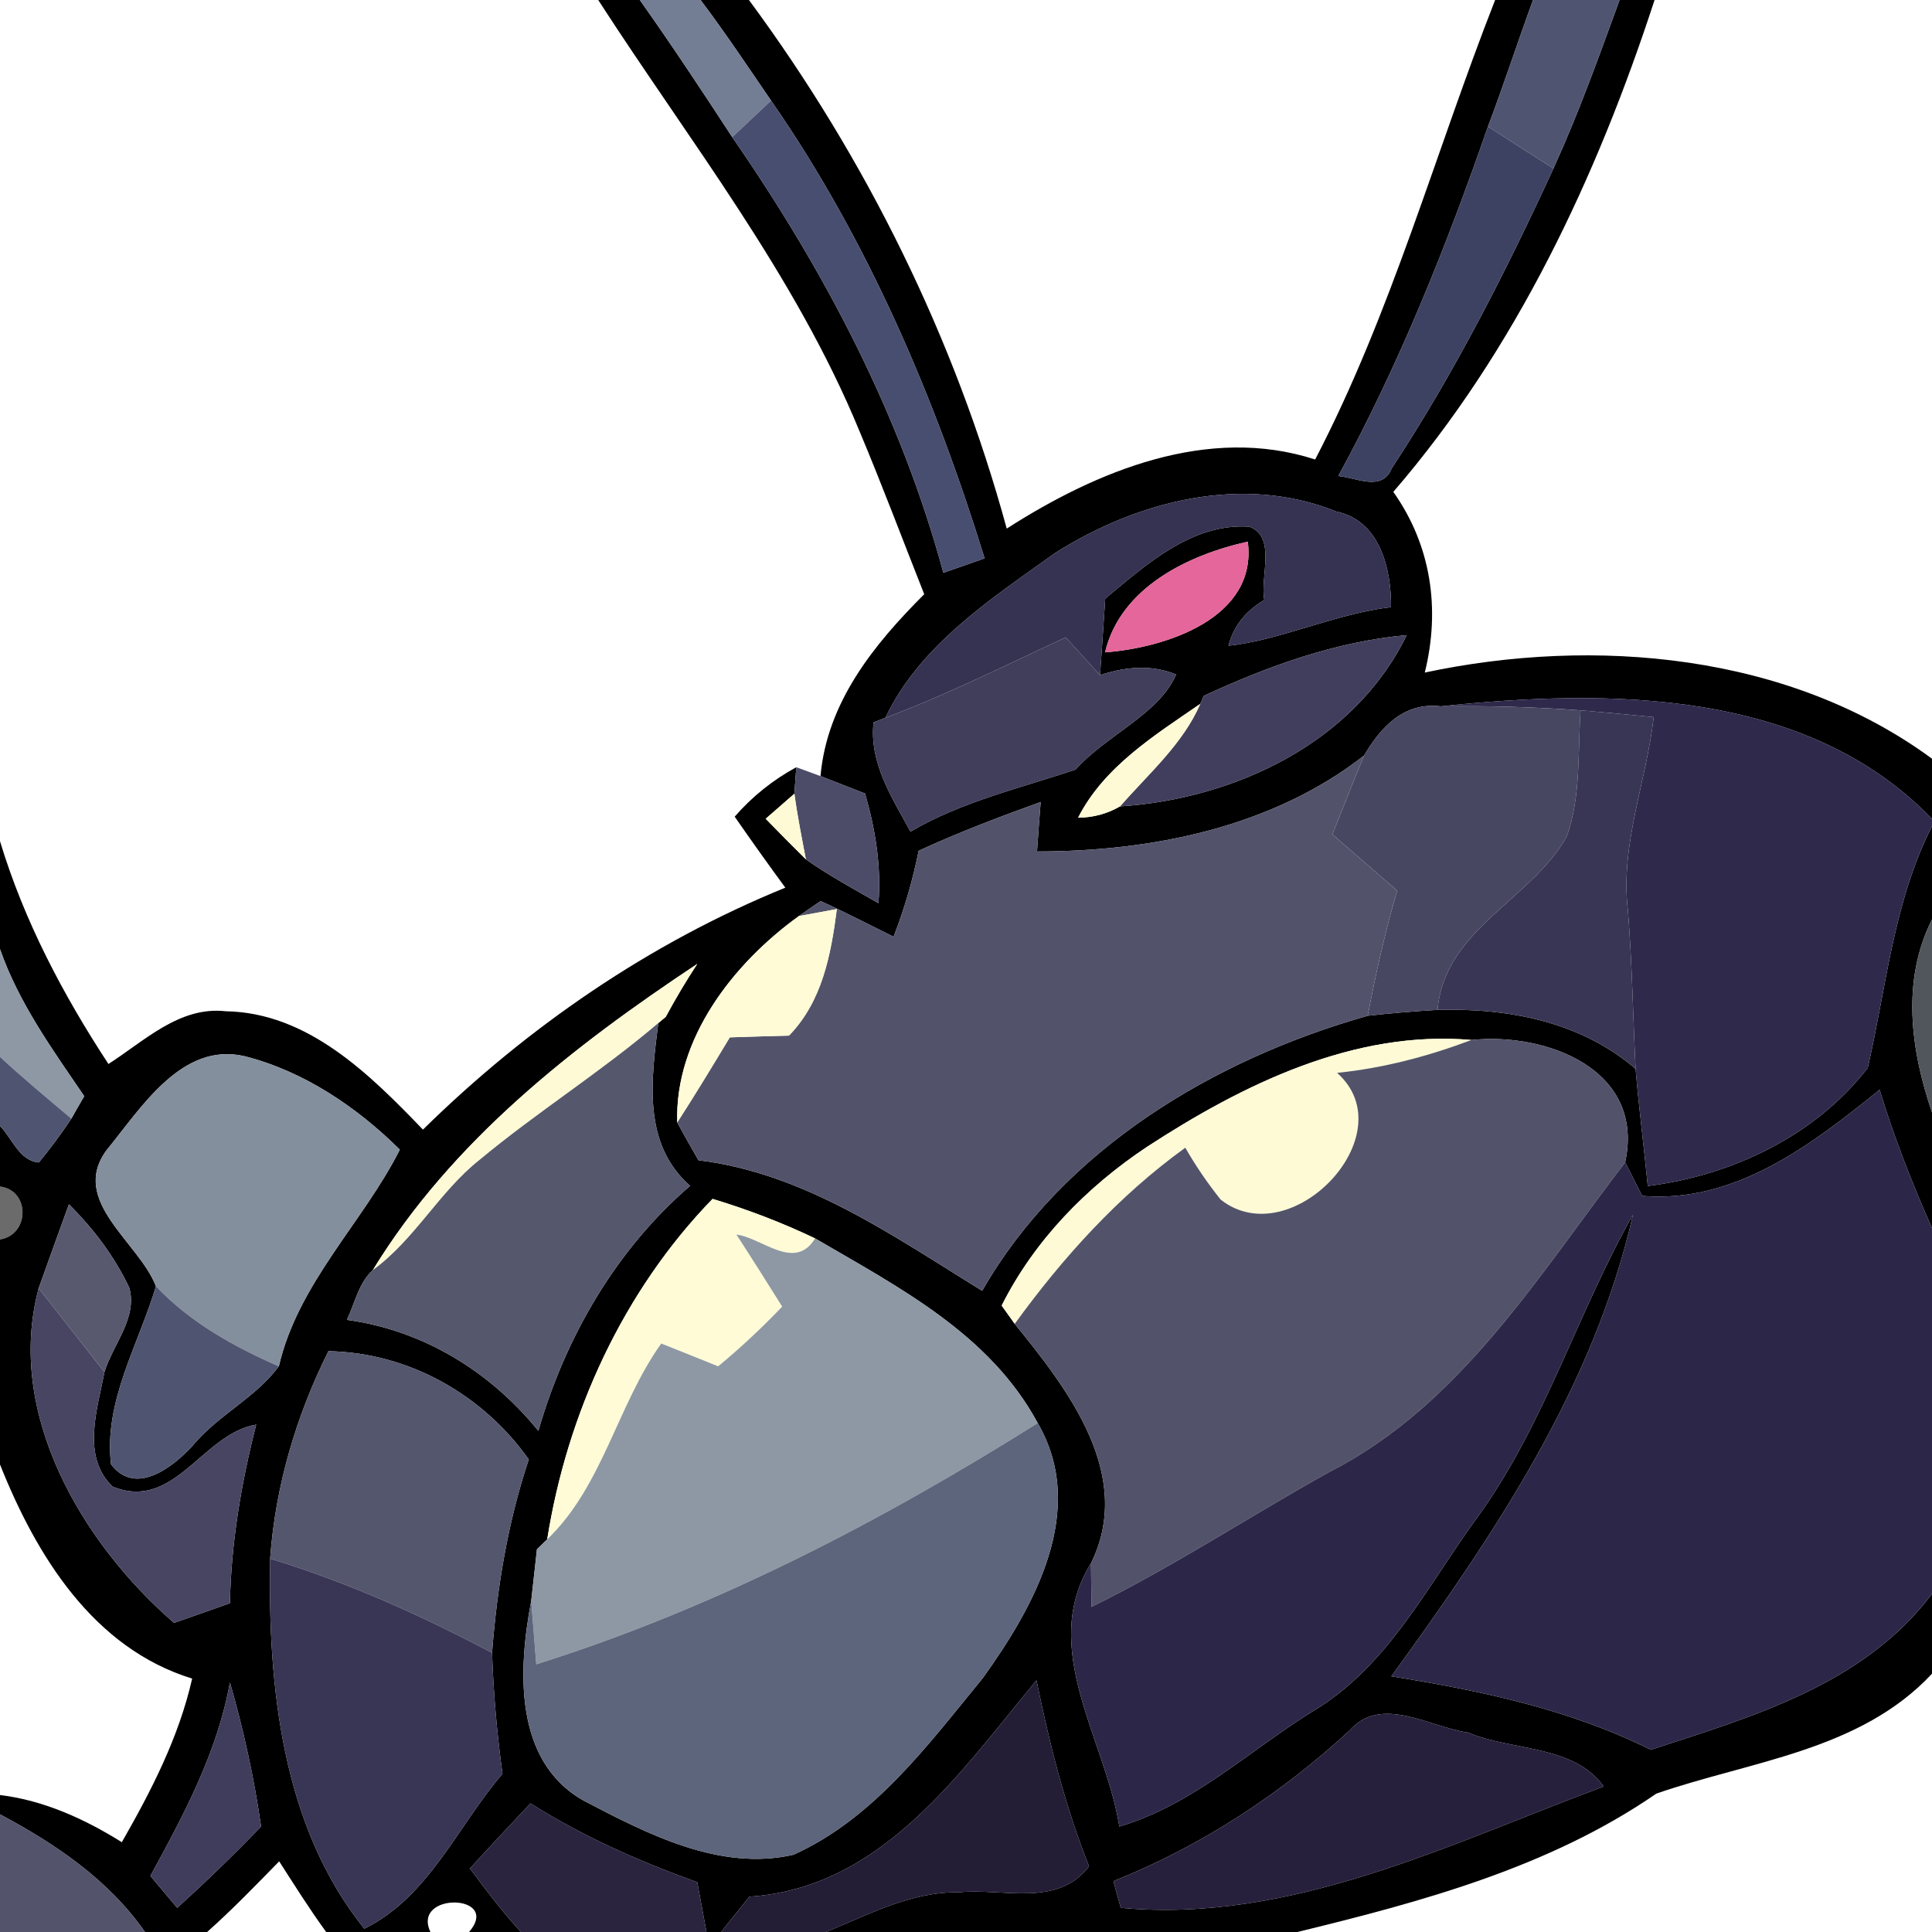 <?xml version="1.0" encoding="UTF-8" ?>
<!DOCTYPE svg PUBLIC "-//W3C//DTD SVG 1.1//EN" "http://www.w3.org/Graphics/SVG/1.1/DTD/svg11.dtd">
<svg width="111pt" height="111pt" viewBox="0 0 111 111" version="1.1" xmlns="http://www.w3.org/2000/svg">
<path fill="#000000" opacity="1.00" d=" M 34.37 0.00 L 36.76 0.00 C 38.59 2.58 40.34 5.23 42.07 7.88 C 47.38 15.55 51.76 23.88 54.20 32.91 C 54.79 32.70 55.98 32.29 56.57 32.08 C 53.71 22.83 49.84 13.76 44.30 5.78 C 42.97 3.84 41.67 1.88 40.25 0.00 L 43.03 0.00 C 49.76 9.11 54.86 19.44 57.84 30.37 C 63.00 27.06 69.41 24.40 75.56 26.40 C 79.94 17.99 82.45 8.80 85.90 0.00 L 88.08 0.00 C 87.19 2.42 86.40 4.87 85.49 7.27 C 83.10 14.16 80.39 20.94 76.89 27.35 C 77.89 27.43 79.41 28.27 79.95 26.92 C 83.54 21.47 86.52 15.61 89.25 9.68 C 90.69 6.53 91.86 3.26 93.05 0.00 L 95.06 0.00 C 91.75 10.16 87.07 20.13 80.05 28.26 C 82.23 31.34 82.76 34.99 81.86 38.64 C 91.61 36.57 102.77 37.54 111.00 43.59 L 111.00 47.05 C 103.79 39.56 92.39 39.57 82.78 40.58 C 80.66 40.33 79.35 41.75 78.37 43.41 C 73.08 47.54 66.16 48.92 59.58 48.92 C 59.63 48.21 59.73 46.79 59.79 46.08 C 57.42 46.93 55.06 47.83 52.78 48.88 C 52.44 50.57 51.96 52.22 51.34 53.82 C 49.94 53.13 48.56 52.41 47.15 51.77 C 46.84 51.98 46.21 52.41 45.90 52.63 C 42.14 55.34 38.76 59.66 38.91 64.49 C 39.31 65.22 39.71 65.94 40.13 66.66 C 46.26 67.41 51.32 71.02 56.43 74.16 C 61.09 66.03 69.75 60.86 78.58 58.36 C 79.91 58.21 81.25 58.10 82.59 58.02 C 86.65 57.91 90.81 58.69 93.97 61.41 C 94.16 63.66 94.45 65.89 94.67 68.14 C 99.50 67.54 104.31 65.25 107.31 61.35 C 108.38 56.69 108.79 51.82 111.00 47.47 L 111.00 52.83 C 109.23 56.33 109.78 60.34 111.00 63.91 L 111.00 70.56 C 109.85 67.96 108.81 65.32 107.99 62.61 C 104.08 65.77 99.69 69.15 94.35 68.71 C 94.11 68.23 93.62 67.27 93.37 66.78 C 94.53 61.45 88.86 59.30 84.54 59.75 C 77.79 59.16 71.40 62.31 65.90 65.89 C 62.43 68.20 59.43 71.26 57.55 75.01 C 57.74 75.27 58.11 75.79 58.30 76.06 C 61.36 79.83 65.18 84.74 62.68 89.82 C 59.65 94.70 63.52 99.94 64.31 104.94 C 68.50 103.71 71.73 100.62 75.37 98.35 C 79.78 95.76 82.06 90.99 85.00 87.01 C 88.78 81.72 90.64 75.41 93.82 69.79 C 91.56 79.71 85.82 88.20 79.94 96.31 C 85.05 97.13 90.17 98.20 94.84 100.53 C 100.74 98.61 107.08 96.78 111.00 91.57 L 111.00 96.16 C 106.86 100.60 100.58 101.17 95.16 103.05 C 89.03 107.28 81.69 109.26 74.54 111.00 L 47.45 111.00 C 49.90 110.01 52.34 108.68 55.06 108.72 C 57.62 108.46 60.73 109.62 62.57 107.23 C 61.20 103.78 60.29 100.17 59.55 96.54 C 55.12 101.87 50.68 108.47 43.05 108.97 C 42.64 109.48 41.84 110.49 41.43 111.00 L 40.59 111.00 C 40.46 110.29 40.19 108.86 40.06 108.14 C 36.73 106.94 33.48 105.51 30.48 103.61 C 29.31 104.85 28.15 106.09 27.00 107.35 C 27.93 108.60 28.87 109.85 29.93 111.00 L 26.95 111.00 C 28.84 108.80 23.63 108.68 24.73 111.00 L 18.74 111.00 C 17.78 109.68 16.92 108.31 16.04 106.94 C 14.69 108.32 13.35 109.71 11.90 111.00 L 8.33 111.00 C 6.23 107.99 3.19 105.94 0.00 104.24 L 0.00 103.13 C 2.53 103.44 4.85 104.50 7.00 105.84 C 8.70 102.87 10.28 99.80 11.04 96.44 C 5.35 94.69 2.08 89.36 0.00 84.14 L 0.00 71.21 C 1.70 70.95 1.75 68.39 0.00 68.17 L 0.00 64.69 C 0.70 65.40 1.10 66.68 2.23 66.79 C 2.90 65.98 3.52 65.14 4.10 64.27 C 4.28 63.94 4.65 63.30 4.84 62.98 C 3.01 60.29 1.08 57.63 0.00 54.53 L 0.00 48.33 C 1.38 52.90 3.62 57.15 6.23 61.13 C 8.30 59.81 10.31 57.80 12.97 58.10 C 17.69 58.18 21.24 61.72 24.30 64.90 C 30.29 59.01 37.33 54.17 45.12 51.00 C 44.13 49.65 43.16 48.29 42.21 46.92 C 43.22 45.76 44.41 44.81 45.75 44.08 L 45.64 45.60 C 45.23 45.96 44.41 46.68 43.99 47.04 C 44.76 47.83 45.52 48.60 46.30 49.37 C 47.63 50.31 49.06 51.08 50.47 51.89 C 50.64 49.75 50.29 47.63 49.70 45.59 C 49.06 45.34 47.78 44.84 47.14 44.59 C 47.52 40.34 50.20 37.04 53.10 34.14 C 51.86 31.01 50.68 27.86 49.38 24.77 C 45.68 15.78 39.60 8.10 34.37 0.00 M 60.64 31.76 C 56.98 34.38 52.85 37.05 50.87 41.24 L 50.19 41.50 C 49.93 43.84 51.25 45.82 52.31 47.78 C 55.26 46.05 58.60 45.29 61.80 44.21 C 63.54 42.25 66.61 41.02 67.57 38.75 C 66.30 38.23 64.84 38.24 63.20 38.79 C 63.31 37.32 63.40 35.86 63.50 34.39 C 65.86 32.43 68.49 30.04 71.78 30.26 C 73.36 30.85 72.38 33.15 72.64 34.47 C 71.54 35.12 70.86 36.00 70.58 37.10 C 73.48 36.80 76.74 35.26 79.92 34.88 C 79.94 32.69 79.28 29.91 76.78 29.39 C 71.40 27.22 65.37 28.77 60.64 31.76 M 63.49 37.48 C 66.96 37.22 72.26 35.52 71.69 31.12 C 68.26 31.88 64.37 33.76 63.49 37.48 M 69.16 39.98 C 69.11 40.10 69.01 40.33 68.96 40.44 C 66.33 42.25 63.43 44.05 61.94 46.98 C 62.82 46.97 63.62 46.75 64.35 46.33 C 70.94 45.90 77.80 42.69 80.82 36.49 C 76.74 36.86 72.85 38.27 69.16 39.98 M 21.42 72.97 C 20.60 73.72 20.39 74.87 19.93 75.83 C 24.32 76.43 28.17 78.80 30.93 82.21 C 32.48 76.83 35.39 71.80 39.65 68.13 C 36.89 65.71 37.42 62.02 37.82 58.78 L 38.25 58.42 C 38.81 57.38 39.41 56.37 40.06 55.38 C 32.93 60.11 25.97 65.54 21.42 72.97 M 6.11 66.10 C 3.99 69.01 7.98 71.36 8.96 73.90 C 7.96 77.26 5.95 80.51 6.38 84.13 C 7.79 86.00 9.99 84.26 11.11 83.01 C 12.55 81.29 14.69 80.30 16.02 78.50 C 17.12 73.72 20.90 70.18 22.97 66.05 C 20.51 63.61 17.46 61.55 14.08 60.69 C 10.44 59.82 8.10 63.67 6.11 66.10 M 31.44 88.44 C 31.30 88.58 31.00 88.87 30.85 89.01 C 30.77 89.75 30.60 91.23 30.52 91.98 C 29.77 95.90 29.50 101.18 33.53 103.45 C 37.18 105.36 41.36 107.53 45.59 106.56 C 50.22 104.47 53.32 100.24 56.45 96.43 C 59.43 92.30 62.52 86.75 59.62 81.76 C 56.85 76.63 51.65 73.97 46.83 71.15 C 44.92 70.24 42.96 69.49 40.94 68.88 C 35.81 74.16 32.58 81.21 31.44 88.44 M 3.96 69.19 C 3.37 70.80 2.80 72.41 2.22 74.02 C 0.30 81.19 4.70 88.65 10.00 93.24 C 11.07 92.87 12.14 92.49 13.21 92.11 C 13.28 88.64 13.86 85.21 14.72 81.85 C 11.62 82.37 10.02 86.86 6.47 85.41 C 4.66 83.68 5.60 80.96 6.00 78.83 C 6.48 77.26 7.91 75.72 7.43 73.99 C 6.58 72.19 5.37 70.59 3.96 69.19 M 18.87 77.63 C 17.01 81.35 15.82 85.39 15.52 89.55 C 15.39 96.86 16.19 104.92 20.93 110.81 C 24.64 108.99 26.29 104.91 28.87 101.91 C 28.55 99.60 28.35 97.28 28.27 94.96 C 28.56 91.19 29.18 87.44 30.38 83.85 C 27.74 80.12 23.47 77.71 18.87 77.63 M 13.21 96.66 C 12.49 100.67 10.57 104.25 8.64 107.78 C 9.03 108.24 9.79 109.15 10.18 109.61 C 11.84 108.11 13.45 106.55 15.00 104.94 C 14.60 102.14 13.99 99.37 13.21 96.66 M 77.54 99.42 C 73.56 103.09 69.00 106.07 63.97 108.08 C 64.07 108.46 64.29 109.23 64.39 109.61 C 74.16 110.52 83.24 105.95 92.14 102.64 C 90.42 100.23 86.87 100.61 84.34 99.54 C 82.15 99.24 79.36 97.35 77.54 99.42 Z" />
<path fill="#737d93" opacity="1.00" d=" M 36.76 0.00 L 40.25 0.00 C 41.67 1.88 42.97 3.84 44.30 5.78 C 43.56 6.48 42.81 7.18 42.07 7.88 C 40.34 5.23 38.59 2.58 36.76 0.00 Z" />
<path fill="#4f5571" opacity="1.00" d=" M 88.08 0.00 L 93.05 0.00 C 91.86 3.26 90.69 6.53 89.25 9.68 C 87.99 8.88 86.74 8.08 85.49 7.27 C 86.40 4.87 87.19 2.42 88.08 0.00 Z" />
<path fill="#484e6f" opacity="1.00" d=" M 44.30 5.78 C 49.84 13.76 53.71 22.83 56.57 32.08 C 55.98 32.29 54.79 32.70 54.20 32.91 C 51.76 23.88 47.38 15.55 42.07 7.88 C 42.81 7.18 43.56 6.48 44.30 5.78 Z" />
<path fill="#3d4263" opacity="1.00" d=" M 76.89 27.35 C 80.39 20.94 83.10 14.16 85.49 7.27 C 86.74 8.08 87.99 8.88 89.25 9.68 C 86.52 15.61 83.54 21.47 79.95 26.92 C 79.41 28.27 77.89 27.43 76.89 27.35 Z" />
<path fill="#363252" opacity="1.00" d=" M 60.64 31.76 C 65.37 28.77 71.40 27.22 76.78 29.39 C 79.28 29.91 79.94 32.69 79.92 34.88 C 76.74 35.26 73.48 36.80 70.58 37.10 C 70.86 36.00 71.54 35.12 72.64 34.47 C 72.38 33.15 73.36 30.85 71.78 30.26 C 68.49 30.04 65.86 32.43 63.50 34.39 C 63.40 35.86 63.31 37.32 63.20 38.79 C 62.54 38.06 61.89 37.34 61.23 36.62 C 57.80 38.21 54.41 39.91 50.87 41.24 C 52.85 37.05 56.98 34.38 60.64 31.76 Z" />
<path fill="#e5669a" opacity="1.00" d=" M 63.49 37.48 C 64.37 33.76 68.26 31.88 71.69 31.12 C 72.26 35.52 66.96 37.22 63.49 37.48 Z" />
<path fill="#403e5b" opacity="1.00" d=" M 50.87 41.24 C 54.41 39.91 57.80 38.21 61.23 36.62 C 61.89 37.34 62.54 38.06 63.20 38.79 C 64.84 38.24 66.30 38.23 67.57 38.75 C 66.61 41.02 63.54 42.25 61.80 44.21 C 58.60 45.29 55.26 46.05 52.31 47.78 C 51.25 45.82 49.93 43.84 50.19 41.50 L 50.87 41.24 Z" />
<path fill="#413e5d" opacity="1.00" d=" M 69.16 39.98 C 72.85 38.27 76.74 36.86 80.82 36.49 C 77.80 42.69 70.94 45.90 64.35 46.33 C 65.98 44.46 67.95 42.76 68.96 40.44 C 69.01 40.33 69.11 40.10 69.16 39.98 Z" />
<path fill="#2f2a4c" opacity="1.00" d=" M 82.78 40.58 C 92.39 39.57 103.79 39.56 111.00 47.05 L 111.00 47.47 C 108.79 51.82 108.38 56.69 107.31 61.35 C 104.31 65.25 99.50 67.54 94.67 68.14 C 94.45 65.89 94.16 63.66 93.97 61.41 C 93.82 58.38 93.77 55.34 93.53 52.32 C 93.07 48.53 94.59 44.92 95.01 41.20 C 93.61 41.06 92.21 40.93 90.81 40.81 C 88.14 40.62 85.46 40.54 82.78 40.58 Z" />
<path fill="#fefad6" opacity="1.00" d=" M 61.94 46.98 C 63.43 44.05 66.33 42.25 68.96 40.44 C 67.95 42.76 65.98 44.46 64.35 46.33 C 63.62 46.75 62.82 46.97 61.94 46.98 Z" />
<path fill="#484762" opacity="1.00" d=" M 78.37 43.41 C 79.35 41.75 80.66 40.33 82.78 40.58 C 85.46 40.54 88.14 40.62 90.81 40.81 C 90.64 43.22 90.84 45.74 90.02 48.05 C 87.96 51.74 83.01 53.36 82.59 58.02 C 81.25 58.10 79.91 58.21 78.58 58.36 C 79.04 55.94 79.58 53.54 80.27 51.17 C 79.03 50.09 77.79 49.01 76.55 47.94 C 77.16 46.43 77.74 44.91 78.37 43.41 Z" />
<path fill="#393655" opacity="1.00" d=" M 90.81 40.81 C 92.21 40.93 93.61 41.06 95.01 41.20 C 94.59 44.92 93.07 48.53 93.53 52.32 C 93.77 55.34 93.82 58.38 93.97 61.41 C 90.81 58.69 86.65 57.91 82.59 58.02 C 83.01 53.36 87.96 51.74 90.02 48.05 C 90.84 45.74 90.64 43.22 90.81 40.81 Z" />
<path fill="#52536b" opacity="1.00" d=" M 59.58 48.92 C 66.16 48.92 73.08 47.54 78.37 43.41 C 77.74 44.91 77.16 46.43 76.55 47.94 C 77.79 49.01 79.03 50.09 80.27 51.17 C 79.58 53.54 79.04 55.94 78.58 58.36 C 69.75 60.86 61.09 66.03 56.43 74.16 C 51.32 71.02 46.26 67.41 40.13 66.66 C 39.71 65.94 39.31 65.22 38.91 64.49 C 39.95 62.88 40.94 61.24 41.93 59.60 C 43.07 59.56 44.20 59.53 45.33 59.50 C 47.25 57.52 47.74 54.85 48.08 52.23 C 47.53 52.33 46.45 52.53 45.90 52.63 C 46.21 52.41 46.84 51.98 47.15 51.77 C 48.56 52.41 49.94 53.13 51.34 53.82 C 51.96 52.22 52.44 50.57 52.78 48.88 C 55.06 47.83 57.42 46.93 59.79 46.08 C 59.73 46.79 59.63 48.21 59.58 48.92 Z" />
<path fill="#4d4c68" opacity="1.00" d=" M 45.75 44.08 C 46.10 44.21 46.79 44.46 47.14 44.59 C 47.78 44.84 49.06 45.34 49.70 45.59 C 50.29 47.63 50.64 49.75 50.47 51.89 C 49.06 51.08 47.63 50.31 46.30 49.37 C 46.06 48.11 45.81 46.86 45.64 45.60 L 45.75 44.08 Z" />
<path fill="#fefad6" opacity="1.00" d=" M 43.99 47.04 C 44.41 46.68 45.23 45.96 45.64 45.60 C 45.81 46.86 46.06 48.11 46.30 49.37 C 45.52 48.60 44.76 47.83 43.99 47.04 Z" />
<path fill="#fefbd6" opacity="1.00" d=" M 38.91 64.49 C 38.76 59.66 42.14 55.34 45.90 52.63 C 46.45 52.53 47.53 52.33 48.08 52.23 C 47.74 54.85 47.25 57.52 45.33 59.50 C 44.20 59.53 43.07 59.56 41.93 59.60 C 40.94 61.24 39.95 62.88 38.91 64.49 Z" />
<path fill="#50565c" opacity="1.00" d=" M 111.00 63.91 C 109.78 60.34 109.23 56.33 111.00 52.83 L 111.00 63.91 Z" />
<path fill="#8d98a4" opacity="1.00" d=" M 0.00 54.53 C 1.08 57.63 3.01 60.29 4.84 62.98 C 4.65 63.30 4.28 63.94 4.10 64.27 C 2.72 63.10 1.32 61.95 0.00 60.72 L 0.00 54.53 Z" />
<path fill="#fefad6" opacity="1.00" d=" M 21.42 72.97 C 25.97 65.54 32.93 60.11 40.06 55.38 C 39.41 56.37 38.81 57.38 38.25 58.42 L 37.82 58.78 C 34.54 61.58 30.87 63.88 27.55 66.64 C 25.23 68.48 23.83 71.22 21.42 72.97 Z" />
<path fill="#55576d" opacity="1.00" d=" M 27.55 66.64 C 30.87 63.88 34.54 61.58 37.82 58.78 C 37.42 62.02 36.89 65.71 39.65 68.13 C 35.39 71.80 32.48 76.83 30.93 82.21 C 28.17 78.80 24.32 76.43 19.93 75.83 C 20.39 74.87 20.60 73.72 21.42 72.97 C 23.83 71.22 25.23 68.48 27.55 66.64 Z" />
<path fill="#fefad6" opacity="1.00" d=" M 65.90 65.89 C 71.40 62.31 77.79 59.16 84.54 59.75 C 82.05 60.69 79.47 61.37 76.82 61.64 C 80.80 65.17 74.17 72.11 70.13 68.92 C 69.38 67.98 68.70 66.99 68.10 65.94 C 64.26 68.71 61.07 72.24 58.30 76.06 C 58.11 75.79 57.74 75.27 57.55 75.01 C 59.43 71.26 62.43 68.20 65.90 65.89 Z" />
<path fill="#52536a" opacity="1.00" d=" M 76.82 61.64 C 79.47 61.37 82.05 60.69 84.54 59.75 C 88.86 59.30 94.53 61.45 93.37 66.78 C 88.41 73.25 83.91 80.71 76.43 84.54 C 71.83 87.09 67.43 90.00 62.71 92.32 C 62.70 91.69 62.69 90.44 62.68 89.82 C 65.18 84.74 61.36 79.83 58.30 76.06 C 61.07 72.24 64.26 68.71 68.10 65.94 C 68.70 66.99 69.38 67.98 70.13 68.92 C 74.17 72.11 80.80 65.17 76.82 61.64 Z" />
<path fill="#4f5571" opacity="1.00" d=" M 0.00 60.72 C 1.32 61.95 2.72 63.10 4.10 64.27 C 3.52 65.14 2.90 65.98 2.23 66.79 C 1.10 66.68 0.70 65.40 0.00 64.69 L 0.00 60.72 Z" />
<path fill="#848f9d" opacity="1.00" d=" M 6.11 66.10 C 8.10 63.67 10.44 59.82 14.08 60.69 C 17.46 61.55 20.51 63.61 22.97 66.05 C 20.90 70.18 17.12 73.72 16.02 78.50 C 13.43 77.37 10.92 75.97 8.96 73.90 C 7.98 71.36 3.99 69.01 6.11 66.10 Z" />
<path fill="#2c2748" opacity="1.00" d=" M 94.35 68.71 C 99.69 69.15 104.08 65.77 107.99 62.61 C 108.81 65.32 109.85 67.96 111.00 70.56 L 111.00 91.57 C 107.08 96.78 100.74 98.61 94.84 100.53 C 90.17 98.20 85.05 97.13 79.94 96.31 C 85.82 88.20 91.56 79.71 93.82 69.79 C 90.64 75.41 88.78 81.72 85.00 87.01 C 82.06 90.99 79.78 95.76 75.37 98.35 C 71.73 100.62 68.50 103.71 64.31 104.94 C 63.52 99.94 59.65 94.70 62.68 89.82 C 62.69 90.44 62.70 91.69 62.71 92.32 C 67.43 90.00 71.83 87.09 76.43 84.54 C 83.91 80.71 88.41 73.25 93.37 66.78 C 93.62 67.27 94.11 68.23 94.35 68.71 Z" />
<path fill="#000000" opacity="0.58" d=" M 0.00 68.17 C 1.75 68.39 1.70 70.95 0.00 71.21 L 0.00 68.17 Z" />
<path fill="#fefbd6" opacity="1.00" d=" M 31.44 88.44 C 32.58 81.21 35.81 74.16 40.94 68.88 C 42.96 69.49 44.92 70.24 46.83 71.15 C 45.66 73.07 43.78 71.11 42.31 70.93 C 43.20 72.30 44.07 73.68 44.94 75.07 C 43.78 76.28 42.56 77.43 41.26 78.50 C 40.17 78.06 39.08 77.62 37.99 77.19 C 35.46 80.74 34.63 85.38 31.44 88.44 Z" />
<path fill="#58596f" opacity="1.00" d=" M 3.96 69.19 C 5.37 70.59 6.58 72.19 7.43 73.99 C 7.91 75.72 6.48 77.26 6.00 78.83 C 4.74 77.23 3.48 75.62 2.22 74.02 C 2.80 72.41 3.37 70.80 3.96 69.19 Z" />
<path fill="#8d98a4" opacity="1.00" d=" M 42.31 70.93 C 43.78 71.11 45.66 73.07 46.83 71.15 C 51.65 73.97 56.85 76.63 59.62 81.76 C 50.58 87.44 41.02 92.41 30.81 95.62 C 30.74 94.71 30.59 92.89 30.52 91.98 C 30.60 91.23 30.77 89.75 30.85 89.01 C 31.00 88.87 31.30 88.58 31.44 88.44 C 34.63 85.38 35.46 80.74 37.99 77.19 C 39.08 77.62 40.17 78.06 41.26 78.50 C 42.56 77.43 43.78 76.28 44.94 75.07 C 44.07 73.68 43.20 72.30 42.31 70.93 Z" />
<path fill="#474562" opacity="1.00" d=" M 10.00 93.24 C 4.70 88.65 0.30 81.19 2.22 74.02 C 3.48 75.62 4.74 77.23 6.00 78.83 C 5.60 80.96 4.66 83.68 6.47 85.41 C 10.02 86.86 11.62 82.37 14.72 81.85 C 13.86 85.21 13.28 88.64 13.21 92.11 C 12.14 92.49 11.07 92.87 10.00 93.24 Z" />
<path fill="#4f5571" opacity="1.00" d=" M 8.96 73.90 C 10.92 75.97 13.43 77.37 16.02 78.50 C 14.69 80.30 12.55 81.29 11.11 83.01 C 9.99 84.26 7.79 86.00 6.38 84.13 C 5.95 80.51 7.96 77.26 8.96 73.90 Z" />
<path fill="#54566d" opacity="1.00" d=" M 18.87 77.63 C 23.47 77.71 27.74 80.12 30.38 83.85 C 29.18 87.44 28.56 91.19 28.27 94.96 C 24.18 92.80 19.95 90.90 15.52 89.55 C 15.82 85.39 17.01 81.35 18.87 77.63 Z" />
<path fill="#5d657c" opacity="1.00" d=" M 59.62 81.76 C 62.52 86.75 59.43 92.30 56.45 96.43 C 53.32 100.24 50.22 104.47 45.59 106.56 C 41.36 107.53 37.18 105.36 33.53 103.45 C 29.50 101.18 29.77 95.90 30.52 91.98 C 30.59 92.89 30.74 94.71 30.81 95.62 C 41.02 92.41 50.58 87.44 59.62 81.76 Z" />
<path fill="#393555" opacity="1.00" d=" M 15.52 89.55 C 19.95 90.90 24.18 92.80 28.27 94.96 C 28.35 97.28 28.55 99.60 28.87 101.91 C 26.29 104.91 24.64 108.99 20.93 110.81 C 16.19 104.92 15.39 96.86 15.52 89.55 Z" />
<path fill="#403c5c" opacity="1.00" d=" M 13.21 96.66 C 13.99 99.37 14.60 102.14 15.00 104.94 C 13.45 106.55 11.84 108.11 10.18 109.61 C 9.79 109.15 9.03 108.24 8.64 107.78 C 10.57 104.25 12.49 100.67 13.21 96.66 Z" />
<path fill="#231d36" opacity="1.00" d=" M 43.05 108.97 C 50.68 108.47 55.12 101.87 59.55 96.54 C 60.29 100.17 61.20 103.78 62.57 107.23 C 60.73 109.62 57.62 108.46 55.06 108.72 C 52.34 108.68 49.90 110.01 47.45 111.00 L 41.43 111.00 C 41.84 110.49 42.64 109.48 43.05 108.97 Z" />
<path fill="#27203c" opacity="1.00" d=" M 77.54 99.42 C 79.36 97.35 82.15 99.24 84.34 99.54 C 86.87 100.61 90.42 100.23 92.14 102.64 C 83.24 105.95 74.16 110.52 64.39 109.61 C 64.29 109.23 64.07 108.46 63.97 108.08 C 69.00 106.07 73.56 103.09 77.54 99.42 Z" />
<path fill="#2a243f" opacity="1.00" d=" M 27.00 107.35 C 28.15 106.09 29.31 104.85 30.48 103.61 C 33.48 105.51 36.73 106.94 40.06 108.14 C 40.19 108.86 40.46 110.29 40.59 111.00 L 29.93 111.00 C 28.87 109.85 27.93 108.60 27.00 107.35 Z" />
<path fill="#53536b" opacity="1.00" d=" M 0.00 104.24 C 3.19 105.94 6.23 107.99 8.33 111.00 L 0.00 111.00 L 0.00 104.24 Z" />
</svg>
